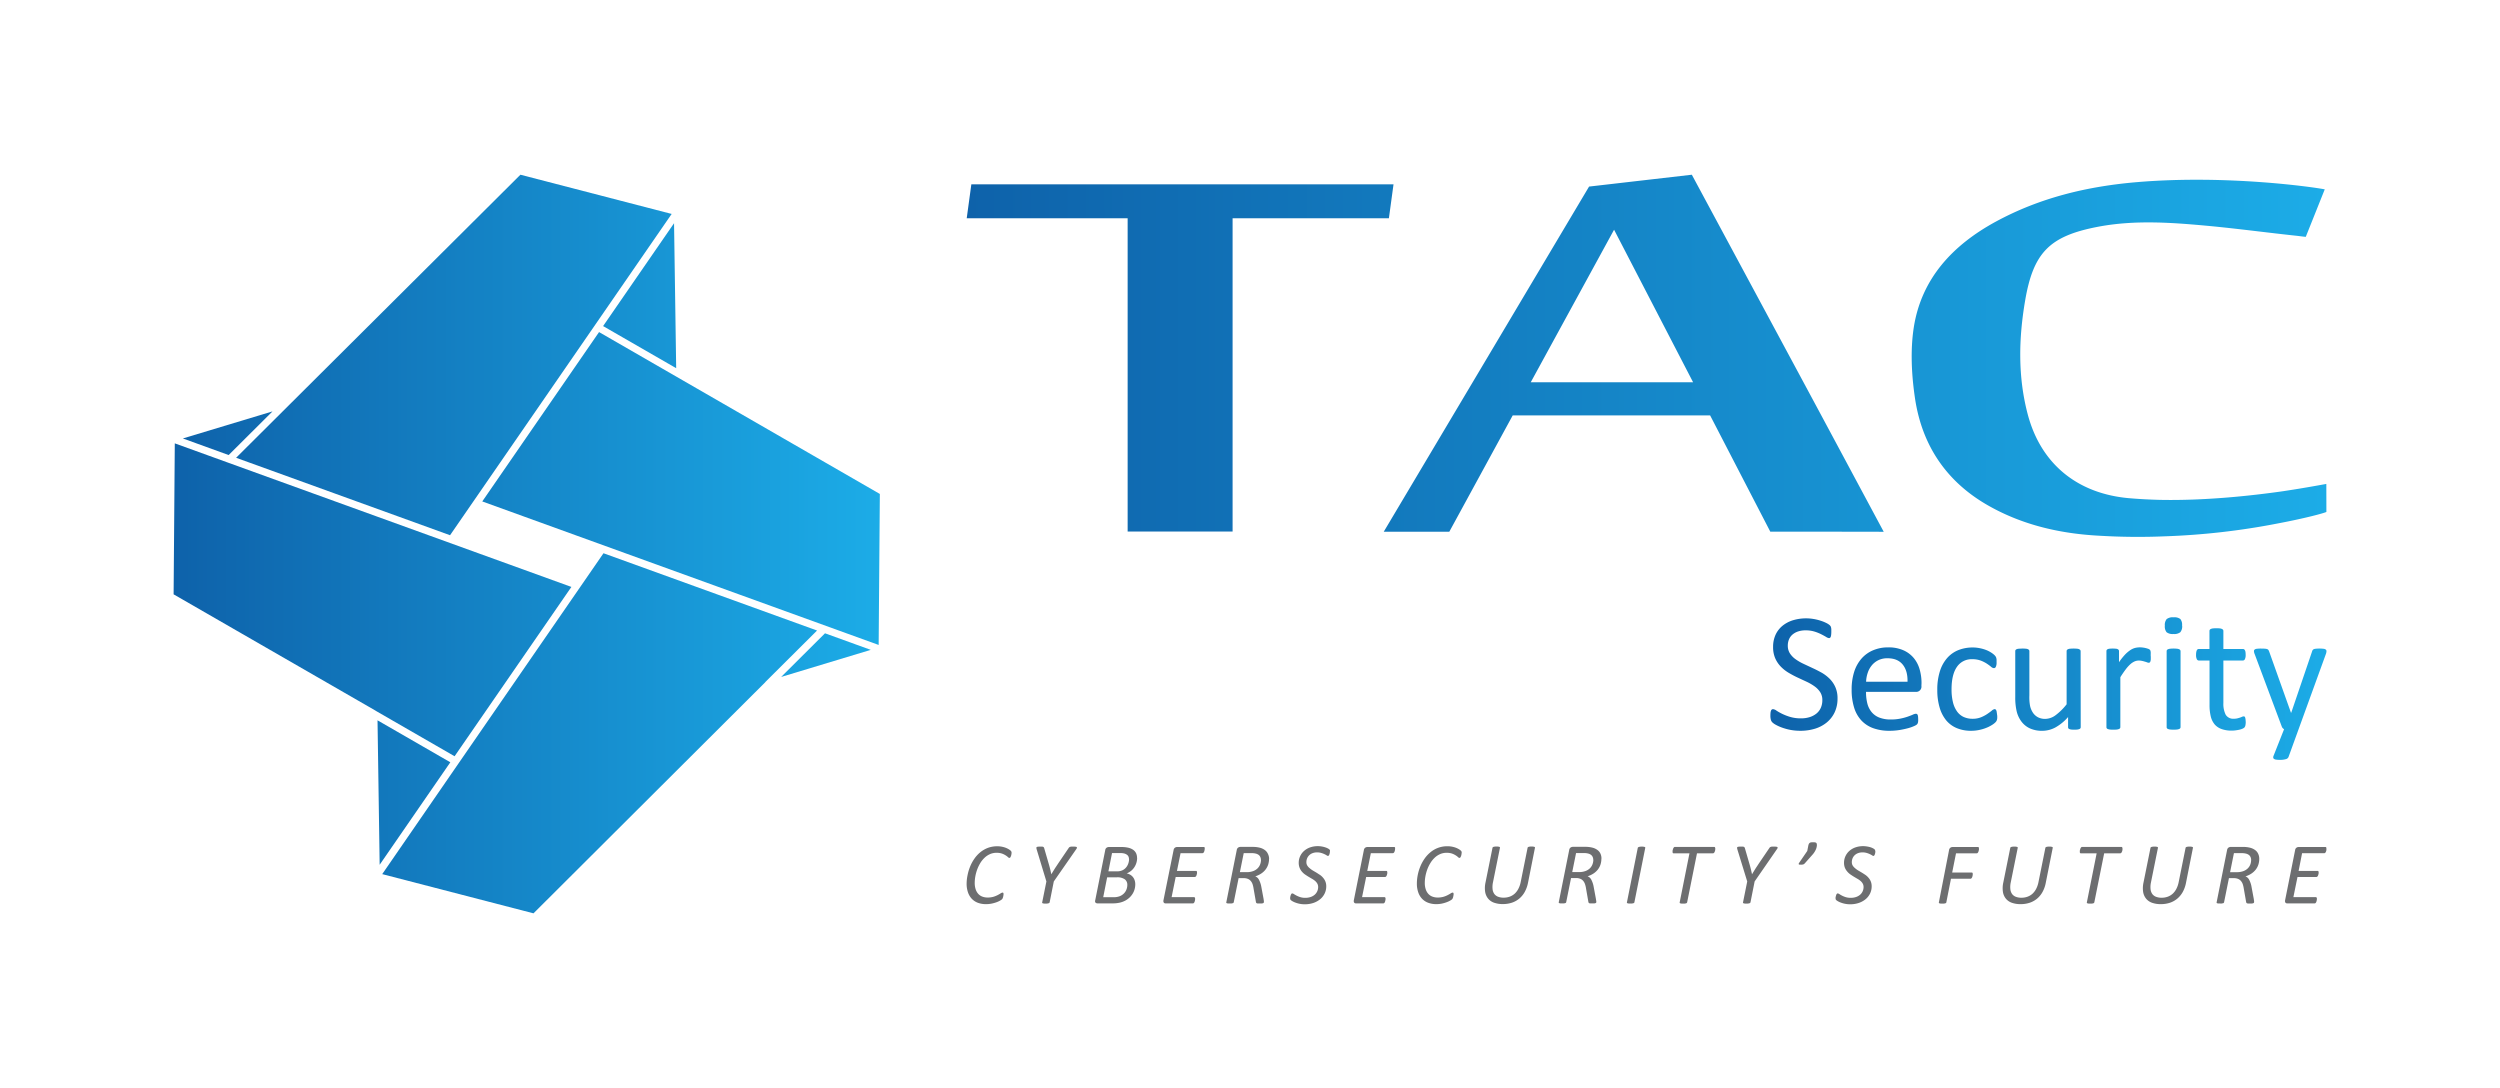 <svg id="Layer_1" data-name="Layer 1" xmlns="http://www.w3.org/2000/svg" xmlns:xlink="http://www.w3.org/1999/xlink" viewBox="0 0 1080 470"><defs><style>.cls-1{fill:none;}.cls-2{clip-path:url(#clip-path);}.cls-3{fill:url(#linear-gradient);}.cls-4{fill:url(#linear-gradient-2);}.cls-5{fill:url(#linear-gradient-3);}.cls-6{fill:#6d6e70;}</style><clipPath id="clip-path"><rect class="cls-1" width="1080" height="470"/></clipPath><linearGradient id="linear-gradient" x1="75" y1="235" x2="380.09" y2="235" gradientUnits="userSpaceOnUse"><stop offset="0" stop-color="#0e62aa"/><stop offset="1" stop-color="#1cace7"/></linearGradient><linearGradient id="linear-gradient-2" x1="764.81" y1="297.47" x2="1004.98" y2="297.47" xlink:href="#linear-gradient"/><linearGradient id="linear-gradient-3" x1="417.59" y1="153.69" x2="1005" y2="153.69" xlink:href="#linear-gradient"/></defs><g class="cls-2"><path class="cls-3" d="M224.82,75.48l65.34,16.94-95.74,138.8L171.73,223,102,197.76ZM79,189.41l19.78,7.17,18.94-18.86Zm83.3,117.65,34.08,19.64,50.46-73.15L98.6,199.89h0l-23.09-8.36L75,256.75,162.24,307Zm213.87-26.32-19.77-7.16-18.94,18.86ZM208.34,216.62l171.24,62,.51-65.23-121.3-69.93Zm-13.8,112.69-31.45-18.13.92,62.4Zm66-188.44,31.57,18.19-.92-62.63Zm70.07,153.84,0-.06,22.36-22.26L260.71,239l-62.59,90.74h0l-33,47.88,65.35,16.94Z"/><path class="cls-4" d="M793.81,301.78a13.7,13.7,0,0,1-1.22,5.9,12.74,12.74,0,0,1-3.39,4.39,14.87,14.87,0,0,1-5.1,2.72,21.45,21.45,0,0,1-6.32.91,23.17,23.17,0,0,1-4.39-.4,24.25,24.25,0,0,1-3.61-1,18.36,18.36,0,0,1-2.66-1.2,6.81,6.81,0,0,1-1.49-1.06,2.61,2.61,0,0,1-.62-1.11,6.67,6.67,0,0,1-.2-1.8,11.86,11.86,0,0,1,.07-1.33,3.68,3.68,0,0,1,.22-.86,1,1,0,0,1,.37-.45.92.92,0,0,1,.51-.13,3,3,0,0,1,1.44.62,22.91,22.91,0,0,0,2.38,1.35,23.16,23.16,0,0,0,3.52,1.37,16.22,16.22,0,0,0,4.75.63,12.22,12.22,0,0,0,3.73-.54,8.85,8.85,0,0,0,2.92-1.55,6.67,6.67,0,0,0,1.87-2.46,8,8,0,0,0,.66-3.32,6.19,6.19,0,0,0-.91-3.42,9.31,9.31,0,0,0-2.4-2.5,21.63,21.63,0,0,0-3.41-2l-3.92-1.82a43.77,43.77,0,0,1-3.89-2.06,16.14,16.14,0,0,1-3.39-2.66,12.13,12.13,0,0,1-2.42-3.59,11.93,11.93,0,0,1-.93-4.94,12.45,12.45,0,0,1,1.07-5.26,10.91,10.91,0,0,1,3-3.88,13.42,13.42,0,0,1,4.55-2.39,19.34,19.34,0,0,1,5.7-.81,18.61,18.61,0,0,1,3.15.27,20.12,20.12,0,0,1,3,.73,15.84,15.84,0,0,1,2.5,1,6.72,6.72,0,0,1,1.44.91,2.71,2.71,0,0,1,.45.54,2.51,2.51,0,0,1,.18.51,4.62,4.62,0,0,1,.11.75c0,.29,0,.67,0,1.13a9.94,9.94,0,0,1-.06,1.16,4.14,4.14,0,0,1-.16.86,1.06,1.06,0,0,1-.31.51.68.68,0,0,1-.45.17,2.93,2.93,0,0,1-1.26-.51c-.57-.34-1.27-.73-2.1-1.15a18.4,18.4,0,0,0-2.93-1.17,12.85,12.85,0,0,0-3.81-.53,10.07,10.07,0,0,0-3.42.53,7.17,7.17,0,0,0-2.4,1.4,5.62,5.62,0,0,0-1.43,2.08,7,7,0,0,0-.47,2.55,6.14,6.14,0,0,0,.91,3.39,9.31,9.31,0,0,0,2.43,2.51,21.19,21.19,0,0,0,3.44,2l3.93,1.84c1.34.61,2.65,1.3,3.94,2a16.94,16.94,0,0,1,3.44,2.63,12,12,0,0,1,2.44,3.57A11.71,11.71,0,0,1,793.81,301.78Zm36.24-5.5a2.28,2.28,0,0,1-2.34,2.62H806.12a20,20,0,0,0,.55,4.92,9.54,9.54,0,0,0,1.83,3.75,8.15,8.15,0,0,0,3.33,2.41,13.27,13.27,0,0,0,5,.84,20.12,20.12,0,0,0,4.17-.39,24.75,24.75,0,0,0,3.16-.85c.9-.32,1.63-.6,2.2-.86a3.74,3.74,0,0,1,1.3-.38.82.82,0,0,1,.46.13.79.79,0,0,1,.31.38,2.59,2.59,0,0,1,.16.71,8.61,8.61,0,0,1,.06,1.11,6.5,6.5,0,0,1,0,.82,4.84,4.84,0,0,1-.09.62,1.51,1.51,0,0,1-.18.49,1.85,1.85,0,0,1-.33.42,5.42,5.42,0,0,1-1.18.65,16.64,16.64,0,0,1-2.55.9,35.79,35.79,0,0,1-3.63.78,26.48,26.48,0,0,1-4.39.35,20.38,20.38,0,0,1-7.08-1.13,13.09,13.09,0,0,1-5.12-3.35,14.3,14.3,0,0,1-3.13-5.58,25.75,25.75,0,0,1-1.06-7.79,24.86,24.86,0,0,1,1.09-7.6,16.09,16.09,0,0,1,3.16-5.72,13.65,13.65,0,0,1,5-3.6,16.24,16.24,0,0,1,6.52-1.26,15.69,15.69,0,0,1,6.57,1.24,12.37,12.37,0,0,1,4.47,3.33,13.43,13.43,0,0,1,2.56,4.92,21.38,21.38,0,0,1,.82,6Zm-6-1.78q.11-4.74-2.11-7.44t-6.58-2.69a8.67,8.67,0,0,0-3.92.84,8.48,8.48,0,0,0-2.82,2.22,10,10,0,0,0-1.76,3.22,13.37,13.37,0,0,0-.7,3.85Zm38.76,14.6c0,.42,0,.77,0,1.08a3.5,3.5,0,0,1-.13.76,2.52,2.52,0,0,1-.22.55,3,3,0,0,1-.58.69,8.53,8.53,0,0,1-1.55,1.13,14.44,14.44,0,0,1-2.46,1.2,18,18,0,0,1-3,.86,16.47,16.47,0,0,1-3.32.33,15.74,15.74,0,0,1-6.26-1.17,11.86,11.86,0,0,1-4.58-3.4,15.56,15.56,0,0,1-2.8-5.51,26.29,26.29,0,0,1-1-7.52,25.89,25.89,0,0,1,1.19-8.32,15.72,15.72,0,0,1,3.24-5.7,12.9,12.9,0,0,1,4.84-3.3,16.77,16.77,0,0,1,6-1.07,15.15,15.15,0,0,1,3,.29,16.77,16.77,0,0,1,2.72.76,11.88,11.88,0,0,1,2.2,1.1,9,9,0,0,1,1.41,1.05,4.75,4.75,0,0,1,.6.69,2.29,2.29,0,0,1,.27.61,3.5,3.5,0,0,1,.14.78c0,.29,0,.65,0,1.09a4.27,4.27,0,0,1-.33,2,.93.93,0,0,1-.8.56,2.06,2.06,0,0,1-1.25-.6,22.12,22.12,0,0,0-1.81-1.33,13.52,13.52,0,0,0-2.64-1.33,10.1,10.1,0,0,0-3.66-.6,7.6,7.6,0,0,0-6.65,3.33q-2.31,3.34-2.31,9.67a22.92,22.92,0,0,0,.6,5.56,11.45,11.45,0,0,0,1.77,4,7.3,7.3,0,0,0,2.86,2.39,9.13,9.13,0,0,0,3.87.78,9.36,9.36,0,0,0,3.65-.66,14.3,14.3,0,0,0,2.71-1.44c.77-.52,1.41-1,1.93-1.42a2.33,2.33,0,0,1,1.22-.64.67.67,0,0,1,.44.15,1.09,1.09,0,0,1,.31.49,3.16,3.16,0,0,1,.18.88A11.24,11.24,0,0,1,862.77,309.1Zm36.06,5a.89.89,0,0,1-.13.5.92.92,0,0,1-.45.34,3.24,3.24,0,0,1-.86.22,9.43,9.43,0,0,1-1.29.07,10.22,10.22,0,0,1-1.37-.07,3,3,0,0,1-.84-.22.93.93,0,0,1-.42-.34,1.09,1.09,0,0,1-.1-.5v-4.33a20.6,20.6,0,0,1-5.54,4.52,12,12,0,0,1-5.54,1.42,12.54,12.54,0,0,1-5.52-1.1,9.53,9.53,0,0,1-3.62-3,12,12,0,0,1-2-4.37,26.26,26.26,0,0,1-.6-6.06V281.31a.85.85,0,0,1,.13-.49,1,1,0,0,1,.49-.37,2.85,2.85,0,0,1,1-.21c.39,0,.87-.06,1.46-.06s1.06,0,1.45.06a2.66,2.66,0,0,1,.93.21,1.23,1.23,0,0,1,.49.37.79.79,0,0,1,.15.49V300.4A20.32,20.32,0,0,0,877,305,8.72,8.72,0,0,0,878.3,308a6,6,0,0,0,2.17,1.89,6.57,6.57,0,0,0,3.06.67,7.66,7.66,0,0,0,4.5-1.6,25.37,25.37,0,0,0,4.75-4.7V281.31a.94.94,0,0,1,.13-.49,1.1,1.1,0,0,1,.49-.37,2.78,2.78,0,0,1,.93-.21,14.65,14.65,0,0,1,1.48-.06,14.41,14.41,0,0,1,1.45.06,2.44,2.44,0,0,1,.91.21,1.45,1.45,0,0,1,.5.37.8.8,0,0,1,.16.49Zm30.27-30.63q0,.8,0,1.35a3.65,3.65,0,0,1-.15.85,1.1,1.1,0,0,1-.27.47.58.58,0,0,1-.46.17,1.85,1.85,0,0,1-.71-.17c-.28-.1-.59-.21-1-.32a11.73,11.73,0,0,0-1.18-.31,6.38,6.38,0,0,0-1.42-.15,4.52,4.52,0,0,0-1.79.37,7,7,0,0,0-1.84,1.2,15.7,15.7,0,0,0-2,2.22c-.7.92-1.48,2.05-2.33,3.39v21.56a.82.82,0,0,1-.15.5,1,1,0,0,1-.47.34,3.27,3.27,0,0,1-.91.22,12.17,12.17,0,0,1-1.49.07,11.85,11.85,0,0,1-1.46-.07,3.53,3.53,0,0,1-.93-.22.94.94,0,0,1-.47-.34.89.89,0,0,1-.13-.5V281.31a1,1,0,0,1,.11-.49.93.93,0,0,1,.44-.37,2.29,2.29,0,0,1,.84-.21,11.75,11.75,0,0,1,1.34-.06,12,12,0,0,1,1.33.06,2,2,0,0,1,.82.21,1,1,0,0,1,.42.37.85.85,0,0,1,.13.49v4.77a26.29,26.29,0,0,1,2.53-3.21,14.19,14.19,0,0,1,2.24-1.94,6.82,6.82,0,0,1,2.09-1,8.4,8.4,0,0,1,2.1-.27c.32,0,.67,0,1.07.05a12.15,12.15,0,0,1,1.26.2c.44.1.83.21,1.19.33a2.38,2.38,0,0,1,.74.37,1,1,0,0,1,.29.34,1.74,1.74,0,0,1,.13.42,4.13,4.13,0,0,1,.07.75C929.1,282.46,929.1,282.9,929.1,283.46Zm13.55-13.23a3.94,3.94,0,0,1-.8,2.88,4.3,4.3,0,0,1-3,.77,4.25,4.25,0,0,1-2.9-.75,3.9,3.9,0,0,1-.78-2.82,4,4,0,0,1,.8-2.88,4.32,4.32,0,0,1,3-.76,4.23,4.23,0,0,1,2.9.74A3.9,3.9,0,0,1,942.65,270.23ZM942,314.09a.82.82,0,0,1-.15.5,1,1,0,0,1-.47.34,3.27,3.27,0,0,1-.91.22,12.28,12.28,0,0,1-1.49.07,11.85,11.85,0,0,1-1.46-.07,3.53,3.53,0,0,1-.93-.22.94.94,0,0,1-.47-.34.89.89,0,0,1-.13-.5V281.31a.91.91,0,0,1,.13-.48,1,1,0,0,1,.47-.36,3.53,3.53,0,0,1,.93-.22,11.85,11.85,0,0,1,1.46-.07,12.28,12.28,0,0,1,1.49.07,3.27,3.27,0,0,1,.91.22,1.07,1.07,0,0,1,.47.36.85.85,0,0,1,.15.48Zm28.16-2.4a7.53,7.53,0,0,1-.15,1.68,1.89,1.89,0,0,1-.43.91,3,3,0,0,1-.88.54,7.18,7.18,0,0,1-1.33.42c-.49.11-1,.2-1.58.27a11.87,11.87,0,0,1-1.68.12,12.61,12.61,0,0,1-4.37-.68,7.13,7.13,0,0,1-3-2,8.43,8.43,0,0,1-1.69-3.46,20.48,20.48,0,0,1-.53-4.94V285.35H949.9a1,1,0,0,1-.87-.58,4.06,4.06,0,0,1-.33-1.9,6.35,6.35,0,0,1,.09-1.16,3,3,0,0,1,.24-.78.88.88,0,0,1,.38-.44,1,1,0,0,1,.53-.13h4.55v-7.79a.91.91,0,0,1,.13-.48,1,1,0,0,1,.47-.38,3.12,3.12,0,0,1,.93-.24,14.39,14.39,0,0,1,1.46-.07,14.58,14.58,0,0,1,1.49.07,2.89,2.89,0,0,1,.91.24,1.28,1.28,0,0,1,.48.38.92.92,0,0,1,.14.48v7.79h8.42a1,1,0,0,1,.51.13,1.06,1.06,0,0,1,.38.44,2.4,2.4,0,0,1,.24.78,7.67,7.67,0,0,1,.07,1.16,4.06,4.06,0,0,1-.33,1.9,1,1,0,0,1-.87.58H960.5v18.29a10.53,10.53,0,0,0,1,5.12,3.81,3.81,0,0,0,3.59,1.73,6.19,6.19,0,0,0,1.5-.17c.43-.11.82-.22,1.16-.34s.63-.24.88-.35a1.58,1.58,0,0,1,.65-.16.73.73,0,0,1,.35.09.6.6,0,0,1,.25.35,4.33,4.33,0,0,1,.17.69A6.63,6.63,0,0,1,970.12,311.69ZM993,315l-4.37,12.05a1.65,1.65,0,0,1-1.11.89,8.72,8.72,0,0,1-2.72.32,10.25,10.25,0,0,1-1.53-.1,2,2,0,0,1-.89-.31.78.78,0,0,1-.35-.58,1.83,1.83,0,0,1,.19-.87l4.51-11.4a1.93,1.93,0,0,1-.62-.48,1.88,1.88,0,0,1-.4-.69L974,282.51a3.5,3.5,0,0,1-.29-1.2.85.85,0,0,1,.29-.69,1.8,1.8,0,0,1,1-.35,13.38,13.38,0,0,1,1.75-.09q1.08,0,1.71.06a3.61,3.61,0,0,1,1,.19,1.09,1.09,0,0,1,.53.42,5,5,0,0,1,.34.75l9.37,26.3h.11l9-26.45a1.59,1.59,0,0,1,.53-.89,2.37,2.37,0,0,1,.93-.29,13.27,13.27,0,0,1,1.78-.09,12.84,12.84,0,0,1,1.68.09,1.91,1.91,0,0,1,1,.35.84.84,0,0,1,.31.69,3.73,3.73,0,0,1-.21,1.09Z"/><path class="cls-5" d="M1005,221.16c-1,.51-8.92,2.7-21.16,5a308.29,308.29,0,0,1-48.68,5.53,275.31,275.31,0,0,1-27.8-.23c-16.9-.84-33.33-4.49-48.32-13-18.28-10.34-28.83-26.22-31.8-46.64-1.45-9.94-2-20.44-.5-30.3,3.32-21.33,17-35.72,35.41-45.75,19.13-10.39,39.68-15.32,61.44-17.12,38.62-3.19,76,2.21,80.7,3.15l-8.2,20.52c-.75-.06-1.73-.18-3-.35l-.55-.07c-12.5-1.32-24.94-3-37.44-4.21-16.3-1.52-32.63-2.82-48.92.3-20.68,4-27.78,11-31.33,31.91-2.8,16.41-3.16,32.86,1.13,49.09,5.63,21.34,21.31,34.11,43.34,36.19,4.52.4,9,.64,13.54.76,19.39.41,39.37-1.73,53.37-3.73,4.7-.71,9.41-1.48,14.1-2.32l4.64-.83ZM602,79.62H419.62l-2,14.68h69.52V229.61h45.34V94.3H600Zm184.77,99.77-7.66-14.25L730.87,75.48,686.48,80.6l-50.29,84.54-8.48,14.25L597.78,229.7l28.32,0,27.4-50.26h85.27l26,50.24s36.33,0,49,.05ZM661.28,165.14l36-65.9,34.14,65.9Z"/><path class="cls-6" d="M437,368.36a4.49,4.49,0,0,1-.13,1,3.22,3.22,0,0,1-.35.92.58.58,0,0,1-.46.34,1,1,0,0,1-.62-.35,6.88,6.88,0,0,0-1-.75,7.72,7.72,0,0,0-1.55-.76,7.1,7.1,0,0,0-2.39-.35,6.81,6.81,0,0,0-2.88.6,8.3,8.3,0,0,0-2.35,1.6,11.19,11.19,0,0,0-1.84,2.33,16.59,16.59,0,0,0-1.31,2.76,19,19,0,0,0-.78,2.91,16.37,16.37,0,0,0-.26,2.79,8.57,8.57,0,0,0,.38,2.69,5.47,5.47,0,0,0,1.09,2,4.5,4.5,0,0,0,1.75,1.22,6.25,6.25,0,0,0,2.36.42,8.58,8.58,0,0,0,2.53-.33,10.68,10.68,0,0,0,1.83-.74c.51-.27.93-.51,1.27-.73a1.68,1.68,0,0,1,.84-.33.34.34,0,0,1,.3.15.89.89,0,0,1,.09.45,1.8,1.8,0,0,1,0,.27l-.06.39q0,.21-.09.45a2.8,2.8,0,0,1-.12.46c-.05.15-.11.28-.16.4a1.3,1.3,0,0,1-.29.37,5,5,0,0,1-.82.55,9.48,9.48,0,0,1-1.55.7,15.14,15.14,0,0,1-2.06.57,12.35,12.35,0,0,1-2.42.23,9.93,9.93,0,0,1-3.46-.57,7,7,0,0,1-2.63-1.7,7.49,7.49,0,0,1-1.68-2.79,11.3,11.3,0,0,1-.6-3.84A18.93,18.93,0,0,1,418,378a19.75,19.75,0,0,1,1.11-3.68,17,17,0,0,1,1.84-3.38,13.56,13.56,0,0,1,2.56-2.78,11.8,11.8,0,0,1,3.29-1.89,11.54,11.54,0,0,1,4-.68,10.06,10.06,0,0,1,2.57.31,8.69,8.69,0,0,1,2.05.78,5.69,5.69,0,0,1,1.22.84A1.16,1.16,0,0,1,437,368.36Zm18.24,12.43-1.79,9a.69.69,0,0,1-.14.25.91.91,0,0,1-.31.18c-.14,0-.32.07-.53.11a7.53,7.53,0,0,1-1.55,0,4.2,4.2,0,0,1-.47-.11.41.41,0,0,1-.22-.18.36.36,0,0,1,0-.25l1.81-9L447.86,367a4.4,4.4,0,0,1-.14-.66.41.41,0,0,1,.12-.38.94.94,0,0,1,.5-.18,8.25,8.25,0,0,1,1-.05c.34,0,.61,0,.83,0a1.35,1.35,0,0,1,.51.13.62.62,0,0,1,.27.23,1.64,1.64,0,0,1,.16.39l1.94,6.69c.23.78.43,1.53.61,2.25s.34,1.48.51,2.26h0l1.38-2.25c.46-.74,1-1.49,1.47-2.24l4.62-6.81a1.61,1.61,0,0,1,.25-.32,1.19,1.19,0,0,1,.37-.21,2,2,0,0,1,.57-.12q.33,0,.9,0a6.57,6.57,0,0,1,1,.07.68.68,0,0,1,.46.22.39.39,0,0,1,0,.39,3.46,3.46,0,0,1-.36.59Zm36-10.16A7.37,7.37,0,0,1,490,374.7a6.78,6.78,0,0,1-1.4,1.53,7.77,7.77,0,0,1-1.86,1.09,4.56,4.56,0,0,1,1.48.55,4.2,4.2,0,0,1,1.94,2.39,5.38,5.38,0,0,1,.28,1.79,7.72,7.72,0,0,1-.27,2,7.3,7.3,0,0,1-.8,1.92,8,8,0,0,1-1.34,1.7,8.52,8.52,0,0,1-1.87,1.37,9.78,9.78,0,0,1-2.4.9,13.52,13.52,0,0,1-3.09.32h-6.46a1.27,1.27,0,0,1-.94-.31,1.05,1.05,0,0,1-.14-1l4.34-21.75a1.43,1.43,0,0,1,.6-1,1.78,1.78,0,0,1,1-.29h5.24a13.22,13.22,0,0,1,3.13.31,6.14,6.14,0,0,1,2.1.91,3.91,3.91,0,0,1,1.26,1.49A4.86,4.86,0,0,1,491.21,370.63ZM487,382.28a2.9,2.9,0,0,0-1.11-2.43,5.66,5.66,0,0,0-3.44-.85h-4.16l-1.7,8.59h4.54a6.81,6.81,0,0,0,2.62-.44,5.16,5.16,0,0,0,1.77-1.17,4.8,4.8,0,0,0,1.1-1.69A5.48,5.48,0,0,0,487,382.28Zm.73-11.07a2.82,2.82,0,0,0-.21-1.11,1.93,1.93,0,0,0-.67-.84,3.58,3.58,0,0,0-1.16-.55,7.23,7.23,0,0,0-1.86-.19h-3.43l-1.57,7.9h3.68a5.48,5.48,0,0,0,2.45-.49,4.7,4.7,0,0,0,1.57-1.26,5.23,5.23,0,0,0,.91-1.69A6,6,0,0,0,487.76,371.21Zm32.7-4.71c0,.06,0,.16,0,.29a3.68,3.68,0,0,1-.06.43c0,.15-.07.3-.11.47a1.57,1.57,0,0,1-.18.44.94.94,0,0,1-.27.32.57.57,0,0,1-.35.12H510l-1.55,7.66h8.21a.37.37,0,0,1,.33.15.71.71,0,0,1,.12.45,2.16,2.16,0,0,1,0,.29c0,.13,0,.28-.07.44a2.56,2.56,0,0,1-.11.46,2.1,2.1,0,0,1-.18.4,1.05,1.05,0,0,1-.25.3.52.52,0,0,1-.34.13H507.9l-1.77,8.72h9.71a.38.38,0,0,1,.31.16.73.73,0,0,1,.13.47,2.5,2.5,0,0,1,0,.32,3.41,3.41,0,0,1-.06.43c0,.15-.07.31-.11.46a2.89,2.89,0,0,1-.18.44,1.05,1.05,0,0,1-.28.31.6.6,0,0,1-.34.11H503.55a1.18,1.18,0,0,1-.41-.07.67.67,0,0,1-.33-.22.92.92,0,0,1-.2-.42,1.19,1.19,0,0,1,0-.61L507,367.2a1.48,1.48,0,0,1,.58-1,1.62,1.62,0,0,1,.89-.29H520C520.31,365.88,520.46,366.08,520.46,366.5Zm27.8,4.49a8.39,8.39,0,0,1-.37,2.47,7.15,7.15,0,0,1-1.11,2.14,7.85,7.85,0,0,1-1.87,1.75,9.84,9.84,0,0,1-2.61,1.23,3.06,3.06,0,0,1,1.62,1.51,10.57,10.57,0,0,1,1,3l1,5.39c0,.24.07.46.1.67a2.8,2.8,0,0,1,0,.55.51.51,0,0,1-.09.3.74.74,0,0,1-.3.19,2.75,2.75,0,0,1-.58.12c-.24,0-.54,0-.89,0s-.59,0-.8,0a1.19,1.19,0,0,1-.46-.14.49.49,0,0,1-.22-.23,1.42,1.42,0,0,1-.11-.39l-1-5.73a11,11,0,0,0-.42-1.81,4.4,4.4,0,0,0-.77-1.4,3.19,3.19,0,0,0-1.25-.93,4.69,4.69,0,0,0-1.86-.33h-2.16l-2.1,10.41a.67.67,0,0,1-.13.25.7.7,0,0,1-.3.18c-.14,0-.32.07-.53.11a5.91,5.91,0,0,1-.79,0q-.43,0-.75,0a2.14,2.14,0,0,1-.48-.11.39.39,0,0,1-.23-.18.29.29,0,0,1,0-.26l4.52-22.6a1.51,1.51,0,0,1,.61-1,1.75,1.75,0,0,1,1-.29h5.29a12.1,12.1,0,0,1,3,.34,6.14,6.14,0,0,1,2.19,1,4.09,4.09,0,0,1,1.33,1.6A5,5,0,0,1,548.26,371Zm-3.51.51a3.08,3.08,0,0,0-.23-1.19,2.4,2.4,0,0,0-.7-.95,3.41,3.41,0,0,0-1.27-.6,7.19,7.19,0,0,0-1.85-.21h-3.38l-1.66,8.22h2.87a8,8,0,0,0,2.85-.45,5.38,5.38,0,0,0,1.93-1.2,4.68,4.68,0,0,0,1.09-1.68A5.63,5.63,0,0,0,544.75,371.5Zm29.8-3.77c0,.1,0,.21,0,.34a3.34,3.34,0,0,1-.07.42c0,.14-.07.29-.11.45a2.85,2.85,0,0,1-.16.42,1.69,1.69,0,0,1-.22.29.4.4,0,0,1-.27.11,1.16,1.16,0,0,1-.58-.25,7,7,0,0,0-.94-.51,8.78,8.78,0,0,0-1.37-.52,6.21,6.21,0,0,0-1.82-.25,5.44,5.44,0,0,0-2,.35,4.23,4.23,0,0,0-1.45.94,4.09,4.09,0,0,0-.88,1.35,4.24,4.24,0,0,0-.29,1.57,2.77,2.77,0,0,0,.37,1.45,4.25,4.25,0,0,0,1,1.13,9.5,9.5,0,0,0,1.35,1l1.56.92c.53.32,1,.66,1.56,1a6.82,6.82,0,0,1,1.37,1.25,5.69,5.69,0,0,1,1,1.62,5.57,5.57,0,0,1,.37,2.12,7,7,0,0,1-.66,3,7.38,7.38,0,0,1-1.87,2.45,9.42,9.42,0,0,1-2.94,1.66,11.51,11.51,0,0,1-3.82.61,11,11,0,0,1-2.14-.2,10.85,10.85,0,0,1-1.78-.49,8.16,8.16,0,0,1-1.34-.6,4.23,4.23,0,0,1-.8-.56,1,1,0,0,1-.24-.71,2.23,2.23,0,0,1,0-.32c0-.14.05-.29.08-.46s.08-.32.13-.48a1.84,1.84,0,0,1,.17-.43,1.13,1.13,0,0,1,.22-.32.4.4,0,0,1,.29-.12,1.48,1.48,0,0,1,.76.3c.3.2.67.41,1.12.65a11.11,11.11,0,0,0,1.59.65,7.07,7.07,0,0,0,2.17.3,7,7,0,0,0,2.36-.37,5.1,5.1,0,0,0,1.74-1,4.38,4.38,0,0,0,1.46-3.29,3,3,0,0,0-.36-1.48,4.4,4.4,0,0,0-.94-1.14,8.24,8.24,0,0,0-1.35-.94c-.51-.29-1-.59-1.54-.91s-1-.64-1.54-1a7.23,7.23,0,0,1-1.34-1.25,5.91,5.91,0,0,1-.95-1.62,5.81,5.81,0,0,1-.37-2.14,6.75,6.75,0,0,1,.59-2.79,6.86,6.86,0,0,1,1.66-2.28,7.88,7.88,0,0,1,2.6-1.55,9.87,9.87,0,0,1,3.41-.56,9.69,9.69,0,0,1,1.73.15,11,11,0,0,1,1.48.37,6.76,6.76,0,0,1,1.13.47,3.5,3.5,0,0,1,.64.42,1.22,1.22,0,0,1,.24.35A1.17,1.17,0,0,1,574.55,367.73Zm28.15-1.23c0,.06,0,.16,0,.29a2.27,2.27,0,0,1-.05.43c0,.15-.07.3-.12.47a1.92,1.92,0,0,1-.17.44,1.1,1.1,0,0,1-.28.32.57.57,0,0,1-.35.12H592.2l-1.54,7.66h8.2a.41.41,0,0,1,.34.15.78.78,0,0,1,.11.45,2.16,2.16,0,0,1,0,.29c0,.13,0,.28-.06.44a3.9,3.9,0,0,1-.12.46,2.1,2.1,0,0,1-.18.4,1.05,1.05,0,0,1-.25.3.5.5,0,0,1-.34.13h-8.18l-1.77,8.72h9.7a.42.42,0,0,1,.32.16.74.74,0,0,1,.12.47c0,.07,0,.18,0,.32a3.49,3.49,0,0,1-.07.43,3.84,3.84,0,0,1-.11.46,1.7,1.7,0,0,1-.18.44,1,1,0,0,1-.27.31.66.66,0,0,1-.35.11H585.79a1.12,1.12,0,0,1-.4-.07.69.69,0,0,1-.34-.22,1,1,0,0,1-.2-.42,1.19,1.19,0,0,1,0-.61l4.35-21.75a1.49,1.49,0,0,1,.59-1,1.59,1.59,0,0,1,.88-.29h11.56C602.56,365.88,602.7,366.08,602.7,366.5Zm28.76,1.86a4.49,4.49,0,0,1-.13,1,3,3,0,0,1-.35.92.58.58,0,0,1-.46.34,1,1,0,0,1-.62-.35,6.88,6.88,0,0,0-1-.75,7.72,7.72,0,0,0-1.55-.76,7.08,7.08,0,0,0-2.38-.35,6.83,6.83,0,0,0-2.89.6,8.3,8.3,0,0,0-2.35,1.6,11.15,11.15,0,0,0-1.83,2.33,15.88,15.88,0,0,0-1.32,2.76,19,19,0,0,0-.78,2.91,16.37,16.37,0,0,0-.26,2.79,8.57,8.57,0,0,0,.38,2.69,5.47,5.47,0,0,0,1.09,2,4.5,4.5,0,0,0,1.75,1.22,6.25,6.25,0,0,0,2.36.42,8.58,8.58,0,0,0,2.53-.33,10.36,10.36,0,0,0,1.83-.74c.51-.27.94-.51,1.28-.73a1.65,1.65,0,0,1,.83-.33.34.34,0,0,1,.3.15.89.89,0,0,1,.09.45,1.8,1.8,0,0,1,0,.27l-.06.39-.09.45a2.8,2.8,0,0,1-.12.46,3,3,0,0,1-.16.4,1.44,1.44,0,0,1-.28.37,5.21,5.21,0,0,1-.83.55,9.11,9.11,0,0,1-1.55.7,15.39,15.39,0,0,1-2,.57,12.53,12.53,0,0,1-2.43.23A9.93,9.93,0,0,1,617,390a7,7,0,0,1-2.63-1.7,7.49,7.49,0,0,1-1.68-2.79,11.3,11.3,0,0,1-.6-3.84,18.93,18.93,0,0,1,.38-3.68,19.75,19.75,0,0,1,1.11-3.68,17.53,17.53,0,0,1,1.84-3.38,13.61,13.61,0,0,1,2.57-2.78,11.18,11.18,0,0,1,7.3-2.57,10,10,0,0,1,2.57.31,8.69,8.69,0,0,1,2.05.78,5.44,5.44,0,0,1,1.22.84A1.12,1.12,0,0,1,631.46,368.36Zm28.67,13a13.57,13.57,0,0,1-1.44,4,10.11,10.11,0,0,1-2.39,2.88,9.9,9.9,0,0,1-3.19,1.74,12.46,12.46,0,0,1-3.84.58,11.11,11.11,0,0,1-3.8-.59,5.84,5.84,0,0,1-2.58-1.78,6.19,6.19,0,0,1-1.28-2.93,11.24,11.24,0,0,1,.17-4.07l3-14.89a.57.57,0,0,1,.13-.27.77.77,0,0,1,.3-.18,4.22,4.22,0,0,1,.52-.11,5.61,5.61,0,0,1,.79-.05,5.3,5.3,0,0,1,.77.05,2.89,2.89,0,0,1,.48.11.4.4,0,0,1,.23.18.49.49,0,0,1,0,.27l-3,14.85a9.38,9.38,0,0,0-.18,2.91,4.36,4.36,0,0,0,.72,2.07,3.53,3.53,0,0,0,1.61,1.24,6.55,6.55,0,0,0,2.47.42,7.6,7.6,0,0,0,2.61-.44,6.59,6.59,0,0,0,2.13-1.27,7.56,7.56,0,0,0,1.58-2.07,10.52,10.52,0,0,0,1-2.82l3-14.89a.47.47,0,0,1,.12-.27.85.85,0,0,1,.3-.18,3.67,3.67,0,0,1,.51-.11,5.56,5.56,0,0,1,.78-.05,5.15,5.15,0,0,1,.76.05,2.89,2.89,0,0,1,.48.11.4.4,0,0,1,.23.18.48.48,0,0,1,0,.27Zm31.7-10.4a8.39,8.39,0,0,1-.37,2.47,7.15,7.15,0,0,1-1.11,2.14,7.85,7.85,0,0,1-1.87,1.75,9.84,9.84,0,0,1-2.61,1.23,3.06,3.06,0,0,1,1.62,1.51,10.57,10.57,0,0,1,1,3l1,5.39c0,.24.07.46.1.67a2.8,2.8,0,0,1,.05.55.51.51,0,0,1-.09.3.74.74,0,0,1-.3.19,2.75,2.75,0,0,1-.58.12c-.25,0-.54,0-.89,0s-.6,0-.8,0a1.19,1.19,0,0,1-.46-.14.49.49,0,0,1-.22-.23,1.42,1.42,0,0,1-.11-.39l-1-5.73a10,10,0,0,0-.43-1.81,4.19,4.19,0,0,0-.76-1.4,3.19,3.19,0,0,0-1.25-.93,4.69,4.69,0,0,0-1.86-.33h-2.17l-2.09,10.41a.67.67,0,0,1-.13.25.77.77,0,0,1-.3.18c-.14,0-.32.07-.53.11a5.91,5.91,0,0,1-.79,0q-.43,0-.75,0a2.14,2.14,0,0,1-.48-.11.39.39,0,0,1-.23-.18.29.29,0,0,1,0-.26l4.52-22.6a1.51,1.51,0,0,1,.61-1,1.74,1.74,0,0,1,1-.29h5.3a12.1,12.1,0,0,1,3.05.34,6.14,6.14,0,0,1,2.19,1,4.09,4.09,0,0,1,1.33,1.6A5,5,0,0,1,691.83,371Zm-3.51.51a3.08,3.08,0,0,0-.23-1.19,2.4,2.4,0,0,0-.7-.95,3.41,3.41,0,0,0-1.27-.6,7.19,7.19,0,0,0-1.85-.21h-3.38l-1.66,8.22h2.87a8,8,0,0,0,2.85-.45,5.38,5.38,0,0,0,1.93-1.2,4.68,4.68,0,0,0,1.09-1.68A5.63,5.63,0,0,0,688.32,371.5Zm17.77,18.3a.45.45,0,0,1-.12.25.87.87,0,0,1-.32.18c-.13,0-.31.07-.52.11a5.94,5.94,0,0,1-.78,0,5.72,5.72,0,0,1-.79,0,4.2,4.2,0,0,1-.47-.11.41.41,0,0,1-.22-.18.31.31,0,0,1,0-.25l4.67-23.45a.43.43,0,0,1,.14-.25,1.29,1.29,0,0,1,.33-.18,3.85,3.85,0,0,1,.52-.11,5.36,5.36,0,0,1,.76-.05,5.15,5.15,0,0,1,.76.05,2.89,2.89,0,0,1,.48.11.47.47,0,0,1,.24.18.36.36,0,0,1,0,.25ZM741,366.54c0,.07,0,.18,0,.31a3.53,3.53,0,0,1-.06.42q0,.23-.12.48a2.34,2.34,0,0,1-.19.45,1.19,1.19,0,0,1-.28.31.54.54,0,0,1-.34.12H733.1l-4.25,21.15a.59.59,0,0,1-.14.27.85.85,0,0,1-.3.18,5,5,0,0,1-.52.11,5.91,5.91,0,0,1-.79,0,5.41,5.41,0,0,1-.77,0,3.33,3.33,0,0,1-.47-.11.44.44,0,0,1-.23-.18.41.41,0,0,1,0-.27l4.22-21.15H723a.37.37,0,0,1-.36-.17,1,1,0,0,1-.09-.47c0-.09,0-.2,0-.33s0-.28.08-.44a3.37,3.37,0,0,1,.12-.48,2.68,2.68,0,0,1,.19-.42,1.21,1.21,0,0,1,.26-.32.48.48,0,0,1,.33-.12h17a.35.35,0,0,1,.34.18A1.07,1.07,0,0,1,741,366.54Zm17,14.25-1.79,9a.69.69,0,0,1-.14.25.82.82,0,0,1-.31.18c-.14,0-.32.07-.53.11a7.53,7.53,0,0,1-1.55,0,4.2,4.2,0,0,1-.47-.11.41.41,0,0,1-.22-.18.43.43,0,0,1,0-.25l1.81-9L750.56,367a6.2,6.2,0,0,1-.14-.66.41.41,0,0,1,.12-.38.94.94,0,0,1,.5-.18,8.25,8.25,0,0,1,1-.05c.34,0,.62,0,.83,0a1.35,1.35,0,0,1,.51.13.62.62,0,0,1,.27.23,1.64,1.64,0,0,1,.16.39l1.94,6.69c.23.78.43,1.53.61,2.25s.34,1.48.51,2.26h0l1.38-2.25c.46-.74,1-1.49,1.47-2.24l4.62-6.81a1.61,1.61,0,0,1,.25-.32,1.19,1.19,0,0,1,.37-.21,2,2,0,0,1,.57-.12c.22,0,.53,0,.9,0a6.57,6.57,0,0,1,1,.07.68.68,0,0,1,.46.22.37.37,0,0,1,0,.39,2.92,2.92,0,0,1-.36.59Zm26.91-15.93a5.36,5.36,0,0,1-.48,2.17,8.4,8.4,0,0,1-1.38,2.13L779.64,373l-.28.25a1.2,1.2,0,0,1-.36.17,2,2,0,0,1-.47.1,5.47,5.47,0,0,1-.6,0,3.78,3.78,0,0,1-.55,0,.46.46,0,0,1-.29-.13.26.26,0,0,1-.06-.24,1.14,1.14,0,0,1,.16-.35l3.55-5.18.43-2.23a3.09,3.09,0,0,1,.24-.79,1.29,1.29,0,0,1,.38-.47,1.39,1.39,0,0,1,.58-.23,7.28,7.28,0,0,1,.89-.05,5.35,5.35,0,0,1,.78.05,1,1,0,0,1,.49.17.65.65,0,0,1,.26.31A1.18,1.18,0,0,1,784.86,364.86Zm25.24,2.87c0,.1,0,.21,0,.34a3.34,3.34,0,0,1-.07.42c0,.14-.07.29-.11.45a2.85,2.85,0,0,1-.16.42,1.69,1.69,0,0,1-.22.29.4.4,0,0,1-.27.11,1.16,1.16,0,0,1-.58-.25,7.69,7.69,0,0,0-.94-.51,8.78,8.78,0,0,0-1.37-.52,6.25,6.25,0,0,0-1.82-.25,5.44,5.44,0,0,0-2,.35,4.23,4.23,0,0,0-1.45.94,3.94,3.94,0,0,0-.88,1.35,4.24,4.24,0,0,0-.29,1.57,2.86,2.86,0,0,0,.36,1.45,4.49,4.49,0,0,0,1,1.13,9,9,0,0,0,1.35,1l1.56.92c.53.32,1.05.66,1.56,1a6.82,6.82,0,0,1,1.37,1.25,5.69,5.69,0,0,1,1,1.62,5.57,5.57,0,0,1,.37,2.12,7,7,0,0,1-.66,3,7.38,7.38,0,0,1-1.87,2.45,9.42,9.42,0,0,1-2.94,1.66,11.51,11.51,0,0,1-3.82.61,11,11,0,0,1-2.14-.2,10.85,10.85,0,0,1-1.78-.49,8.16,8.16,0,0,1-1.34-.6,4.23,4.23,0,0,1-.8-.56,1,1,0,0,1-.24-.71,2.23,2.23,0,0,1,0-.32c0-.14,0-.29.08-.46s.08-.32.13-.48a2.41,2.41,0,0,1,.16-.43,1.39,1.39,0,0,1,.23-.32.4.4,0,0,1,.29-.12,1.48,1.48,0,0,1,.76.3c.3.2.67.41,1.12.65a10.65,10.65,0,0,0,1.59.65,7.07,7.07,0,0,0,2.17.3,7,7,0,0,0,2.36-.37,5.1,5.1,0,0,0,1.74-1,4.25,4.25,0,0,0,1.08-1.48,4.42,4.42,0,0,0,.38-1.81,3,3,0,0,0-.36-1.48,4.4,4.4,0,0,0-.94-1.14,8.24,8.24,0,0,0-1.35-.94c-.51-.29-1-.59-1.54-.91s-1-.64-1.54-1a7.23,7.23,0,0,1-1.34-1.25,5.91,5.91,0,0,1-1-1.62,5.81,5.81,0,0,1-.37-2.14,6.75,6.75,0,0,1,.59-2.79,7,7,0,0,1,1.65-2.28,8,8,0,0,1,2.61-1.55,9.87,9.87,0,0,1,3.41-.56,9.49,9.49,0,0,1,1.72.15A10.31,10.31,0,0,1,808,366a6.42,6.42,0,0,1,1.13.47,3.32,3.32,0,0,1,.65.42,1.22,1.22,0,0,1,.24.35A1.17,1.17,0,0,1,810.1,367.73Zm44.77-1.21c0,.07,0,.18,0,.3a2.23,2.23,0,0,1-.06.42,5,5,0,0,1-.12.49,2.25,2.25,0,0,1-.19.45,1,1,0,0,1-.26.33.52.52,0,0,1-.34.12H845l-1.66,8.3h8.45a.37.37,0,0,1,.33.15.83.83,0,0,1,.1.45,2.3,2.3,0,0,1,0,.35,3.12,3.12,0,0,1-.06.41,4.48,4.48,0,0,1-.12.46,2.24,2.24,0,0,1-.19.44,1.63,1.63,0,0,1-.27.31.52.52,0,0,1-.34.12h-8.42l-2,10.16a.47.47,0,0,1-.12.27.85.85,0,0,1-.3.18c-.14,0-.31.07-.52.11a5.91,5.91,0,0,1-.79,0,5.82,5.82,0,0,1-.79,0,4.46,4.46,0,0,1-.48-.11.46.46,0,0,1-.22-.18.41.41,0,0,1,0-.27L842,367.2a1.49,1.49,0,0,1,.59-1,1.59,1.59,0,0,1,.89-.29h11a.36.36,0,0,1,.35.18A1.19,1.19,0,0,1,854.87,366.52Zm28.85,14.87a13.29,13.29,0,0,1-1.43,4,10.11,10.11,0,0,1-2.39,2.88,10,10,0,0,1-3.19,1.74,12.46,12.46,0,0,1-3.84.58,11.11,11.11,0,0,1-3.8-.59,5.84,5.84,0,0,1-2.58-1.78,6.09,6.09,0,0,1-1.28-2.93,11.24,11.24,0,0,1,.17-4.07l3-14.89a.55.55,0,0,1,.12-.27.91.91,0,0,1,.31-.18,4.22,4.22,0,0,1,.52-.11,5.61,5.61,0,0,1,.79-.05,5.3,5.3,0,0,1,.77.05,2.89,2.89,0,0,1,.48.11.44.44,0,0,1,.23.18.49.49,0,0,1,0,.27l-3,14.85a9.38,9.38,0,0,0-.18,2.91,4.36,4.36,0,0,0,.72,2.07,3.53,3.53,0,0,0,1.61,1.24,6.53,6.53,0,0,0,2.46.42,7.52,7.52,0,0,0,2.61-.44,6.53,6.53,0,0,0,2.14-1.27,7.56,7.56,0,0,0,1.58-2.07,10.52,10.52,0,0,0,1-2.82l3-14.89a.47.47,0,0,1,.12-.27.85.85,0,0,1,.3-.18,3.67,3.67,0,0,1,.51-.11,5.56,5.56,0,0,1,.78-.05,5.26,5.26,0,0,1,.76.05,2.89,2.89,0,0,1,.48.11.4.4,0,0,1,.23.18.48.48,0,0,1,0,.27Zm33.16-14.85c0,.07,0,.18,0,.31a3.53,3.53,0,0,1-.06.42q0,.23-.12.48a2.34,2.34,0,0,1-.19.45,1.19,1.19,0,0,1-.28.31.54.54,0,0,1-.34.12H909l-4.25,21.15a.59.59,0,0,1-.14.27.85.85,0,0,1-.3.18,5,5,0,0,1-.52.11,5.91,5.91,0,0,1-.79,0,5.41,5.41,0,0,1-.77,0,3.72,3.72,0,0,1-.47-.11.44.44,0,0,1-.23-.18.41.41,0,0,1,0-.27l4.22-21.15h-6.82a.39.39,0,0,1-.36-.17,1,1,0,0,1-.09-.47c0-.09,0-.2,0-.33s0-.28.08-.44a3.37,3.37,0,0,1,.12-.48,2.68,2.68,0,0,1,.19-.42,1.21,1.21,0,0,1,.26-.32.48.48,0,0,1,.33-.12h17a.34.34,0,0,1,.34.18A1,1,0,0,1,916.88,366.54Zm27.42,14.85a13.57,13.57,0,0,1-1.43,4,10.3,10.3,0,0,1-2.4,2.88,9.85,9.85,0,0,1-3.18,1.74,12.57,12.57,0,0,1-3.85.58,11.15,11.15,0,0,1-3.8-.59,5.89,5.89,0,0,1-2.58-1.78,6.19,6.19,0,0,1-1.28-2.93,11.24,11.24,0,0,1,.17-4.07l3-14.89a.57.57,0,0,1,.13-.27.82.82,0,0,1,.31-.18,3.67,3.67,0,0,1,.51-.11,5.61,5.61,0,0,1,.79-.05,5.3,5.3,0,0,1,.77.05,2.89,2.89,0,0,1,.48.11.4.4,0,0,1,.23.18.49.49,0,0,1,0,.27l-3,14.85a9.38,9.38,0,0,0-.18,2.91,4.36,4.36,0,0,0,.72,2.07,3.53,3.53,0,0,0,1.61,1.24,6.55,6.55,0,0,0,2.47.42,7.6,7.6,0,0,0,2.61-.44,6.59,6.59,0,0,0,2.13-1.27,7.37,7.37,0,0,0,1.58-2.07,10.52,10.52,0,0,0,1-2.82l3-14.89a.47.47,0,0,1,.12-.27.85.85,0,0,1,.3-.18,4,4,0,0,1,.51-.11,5.56,5.56,0,0,1,.78-.05,5.15,5.15,0,0,1,.76.05,2.89,2.89,0,0,1,.48.11.4.4,0,0,1,.23.18.41.41,0,0,1,0,.27ZM976,371a8.39,8.39,0,0,1-.37,2.47,7.15,7.15,0,0,1-1.11,2.14,7.85,7.85,0,0,1-1.87,1.75,9.84,9.84,0,0,1-2.61,1.23,3.06,3.06,0,0,1,1.62,1.51,10.27,10.27,0,0,1,1,3l1,5.39c0,.24.07.46.1.67a2.8,2.8,0,0,1,0,.55.51.51,0,0,1-.09.3.74.74,0,0,1-.3.19,2.75,2.75,0,0,1-.58.12c-.24,0-.54,0-.89,0s-.59,0-.8,0a1.19,1.19,0,0,1-.46-.14.49.49,0,0,1-.22-.23,1.42,1.42,0,0,1-.11-.39l-1-5.73a11,11,0,0,0-.42-1.81,4.4,4.4,0,0,0-.77-1.4,3.19,3.19,0,0,0-1.25-.93,4.69,4.69,0,0,0-1.86-.33H962.9l-2.1,10.41a.67.67,0,0,1-.13.25.7.7,0,0,1-.3.18c-.14,0-.32.07-.53.11a5.91,5.91,0,0,1-.79,0q-.43,0-.75,0a2.14,2.14,0,0,1-.48-.11.39.39,0,0,1-.23-.18.33.33,0,0,1,0-.26l4.52-22.6a1.54,1.54,0,0,1,.61-1,1.75,1.75,0,0,1,1-.29H969a12.1,12.1,0,0,1,3,.34,6.14,6.14,0,0,1,2.19,1,4,4,0,0,1,1.33,1.6A5,5,0,0,1,976,371Zm-3.51.51a2.9,2.9,0,0,0-.23-1.19,2.4,2.4,0,0,0-.7-.95,3.41,3.41,0,0,0-1.27-.6,7.19,7.19,0,0,0-1.85-.21h-3.38l-1.66,8.22h2.87a8.06,8.06,0,0,0,2.86-.45,5.42,5.42,0,0,0,1.92-1.2,4.68,4.68,0,0,0,1.09-1.68A5.63,5.63,0,0,0,972.49,371.5Zm32.51-5c0,.06,0,.16,0,.29a2.27,2.27,0,0,1,0,.43c0,.15-.07.3-.12.47a1.57,1.57,0,0,1-.18.44.94.94,0,0,1-.27.32.57.57,0,0,1-.35.12H994.5L993,376.23h8.2a.37.37,0,0,1,.33.15.71.71,0,0,1,.12.45,2.16,2.16,0,0,1,0,.29c0,.13,0,.28-.07.44a2.56,2.56,0,0,1-.11.46,2.1,2.1,0,0,1-.18.4,1.05,1.05,0,0,1-.25.3.5.5,0,0,1-.34.13h-8.18l-1.78,8.72h9.71a.38.38,0,0,1,.31.16.68.68,0,0,1,.13.47c0,.07,0,.18,0,.32a3.49,3.49,0,0,1-.07.43c0,.15-.07.31-.11.46a2.14,2.14,0,0,1-.18.44,1.18,1.18,0,0,1-.27.31.66.66,0,0,1-.35.11H988.09a1.09,1.09,0,0,1-.4-.07.69.69,0,0,1-.34-.22.92.92,0,0,1-.2-.42,1.19,1.19,0,0,1,0-.61l4.35-21.75a1.45,1.45,0,0,1,.59-1,1.56,1.56,0,0,1,.88-.29h11.56C1004.86,365.88,1005,366.08,1005,366.5Z"/></g></svg>